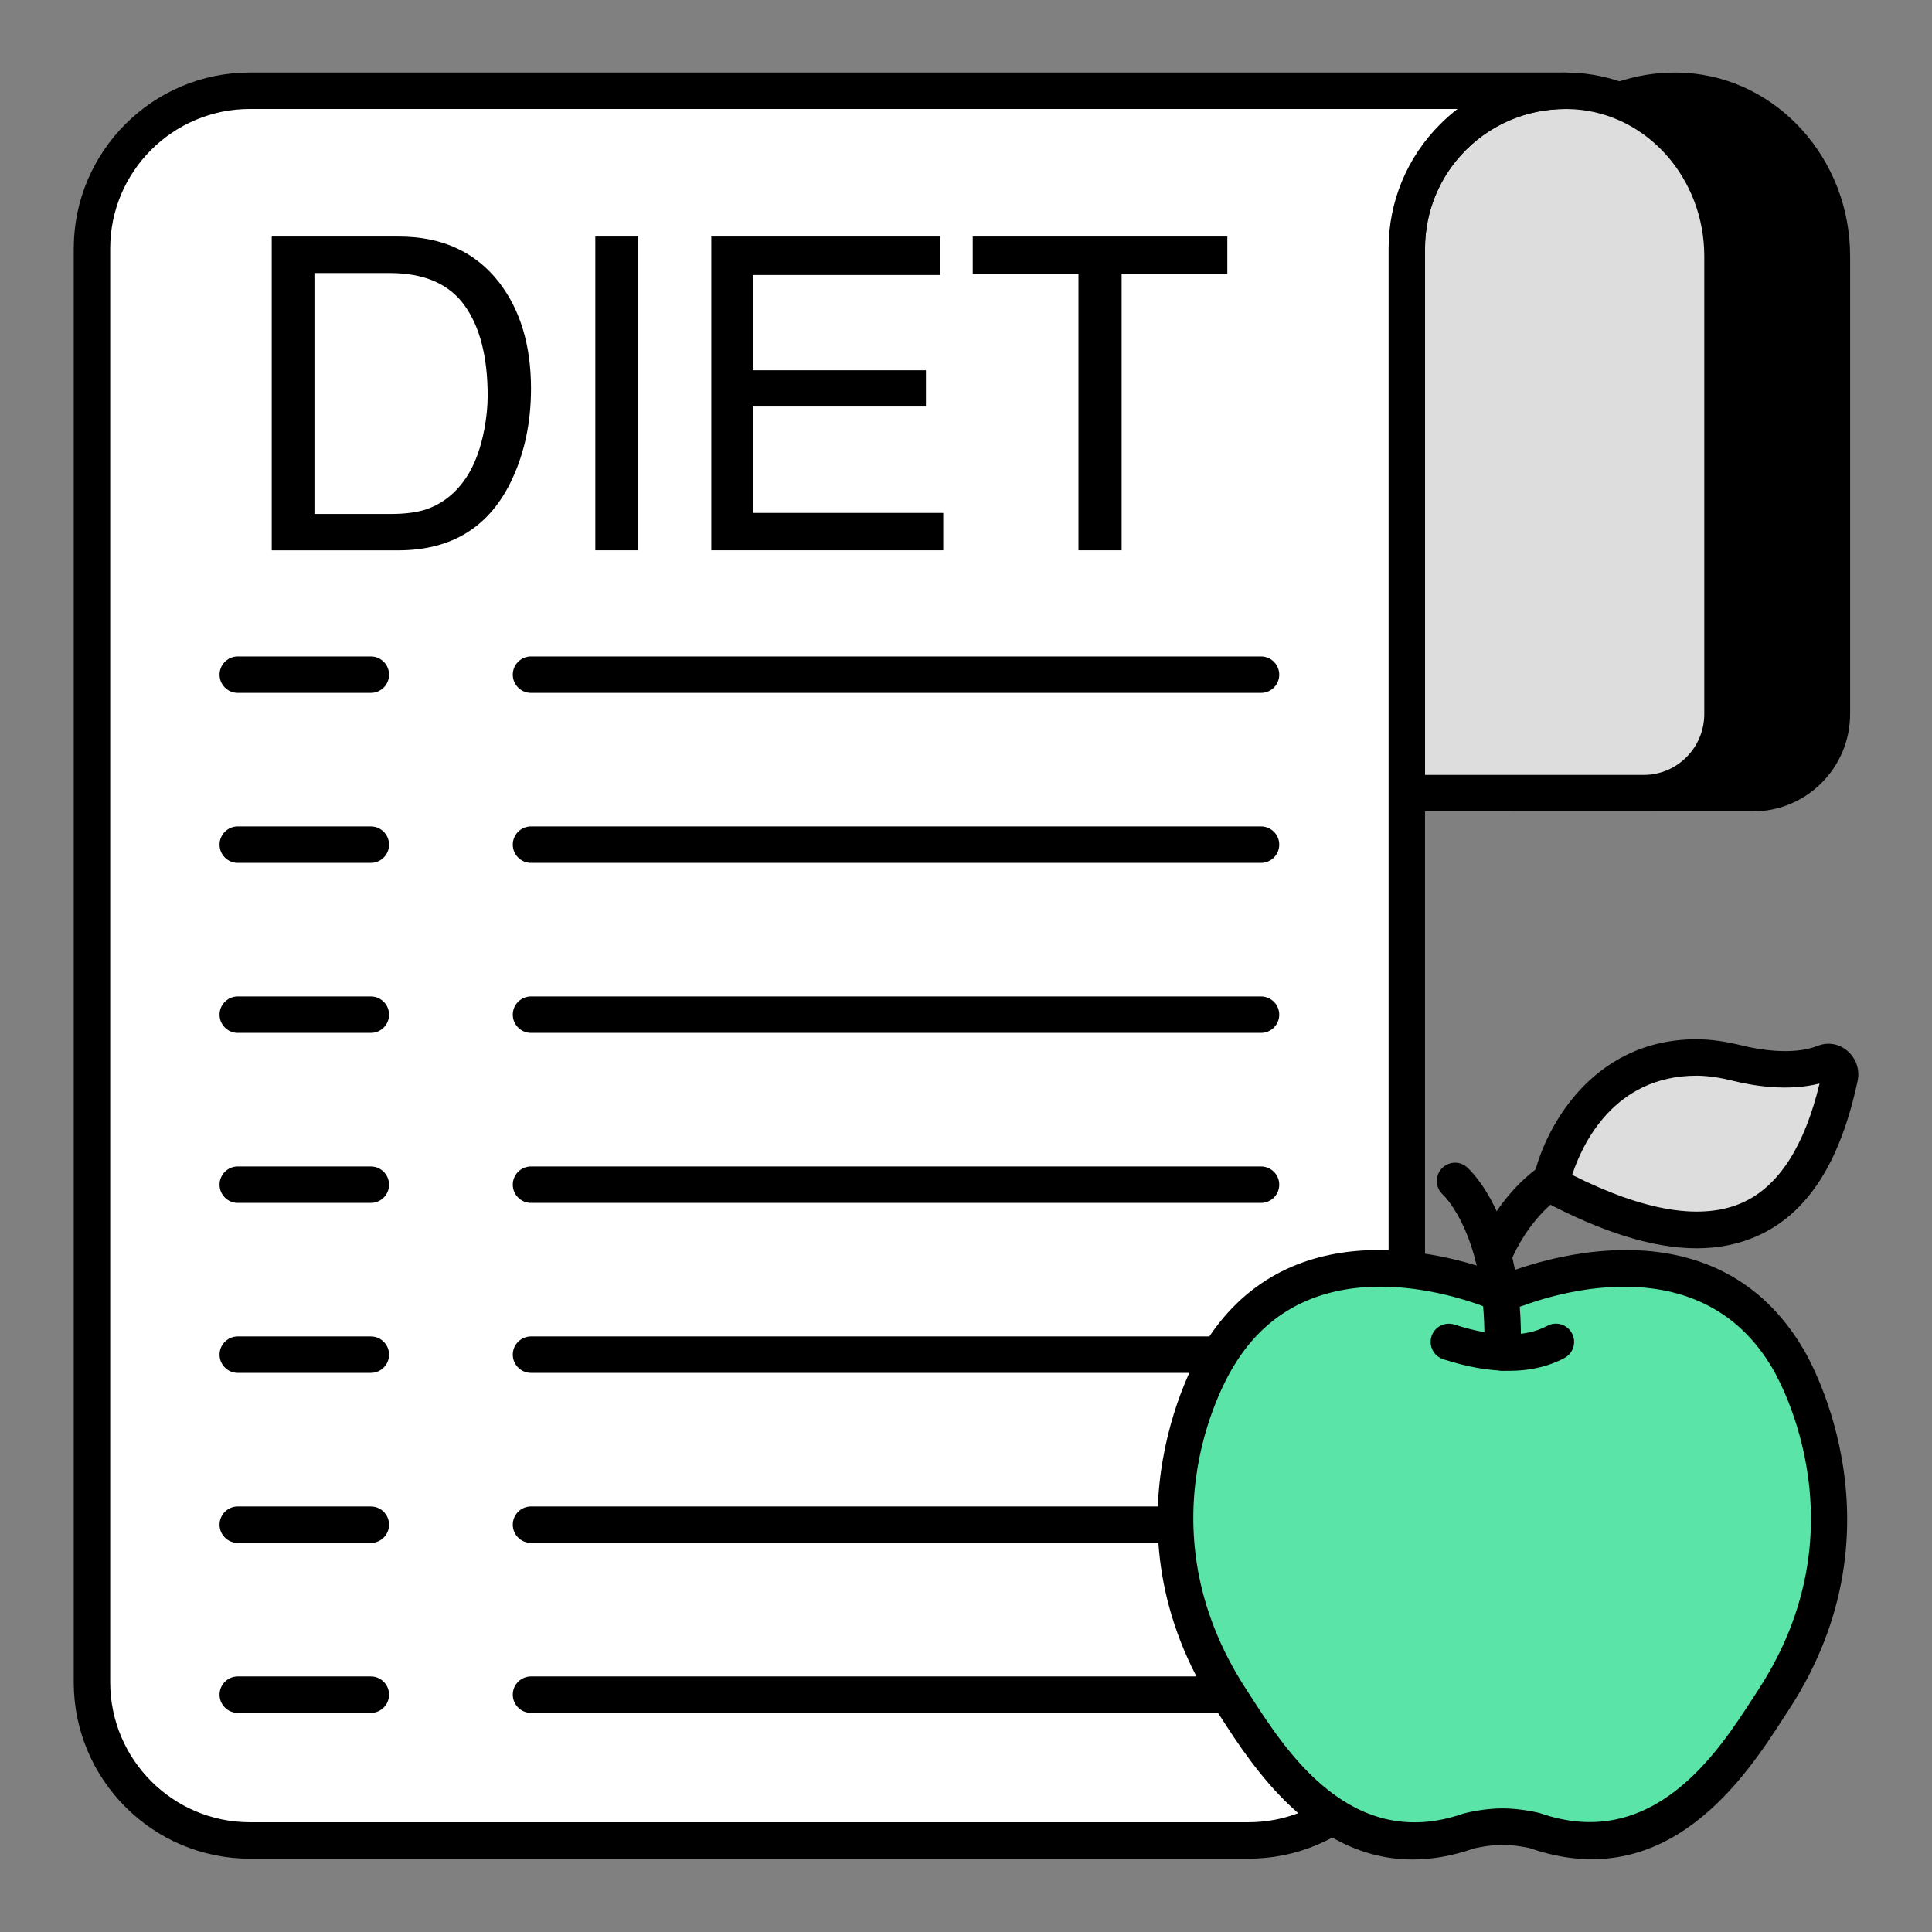 <svg xmlns="http://www.w3.org/2000/svg" enable-background="new 0 0 53 53" viewBox="0 0 53 53"><rect x="0" y="0" width="53" height="53" fill="#808080" stroke="none"/><path d="M50.253,7.028v12.56c0,1.2-0.97,2.17-2.16,2.17h-6.5V6.818
			c0-1.2,0.49-2.28,1.27-3.06c0.84-0.84,2.04-1.35,3.36-1.26
			C48.533,2.648,50.253,4.708,50.253,7.028z"/><path d="M48.093,22.258h-6.5c-0.276,0-0.5-0.224-0.5-0.5V6.819
			c0-1.288,0.503-2.5,1.417-3.414c0.988-0.988,2.352-1.492,3.748-1.405
			c2.52,0.163,4.496,2.372,4.496,5.029v12.56
			C50.753,21.061,49.56,22.258,48.093,22.258z M42.093,21.258h6
			c0.915,0,1.66-0.749,1.66-1.67V7.029c0-2.131-1.564-3.902-3.562-4.031
			c-1.109-0.069-2.19,0.331-2.975,1.114c-0.725,0.725-1.124,1.687-1.124,2.707
			V21.258z"/><path fill="#ddd" d="M47.253,7.028v12.56c0,1.2-0.97,2.17-2.16,2.17h-6.5V6.818
			c0-1.2,0.49-2.28,1.27-3.06c0.84-0.84,2.04-1.35,3.36-1.26
			C45.533,2.648,47.253,4.708,47.253,7.028z"/><path d="M45.093,22.258h-6.5c-0.276,0-0.5-0.224-0.5-0.5V6.819
			c0-1.288,0.503-2.5,1.417-3.414c0.989-0.988,2.356-1.492,3.748-1.405
			c2.52,0.163,4.496,2.372,4.496,5.029v12.56
			C47.753,21.061,46.56,22.258,45.093,22.258z M39.093,21.258h6
			c0.916,0,1.66-0.749,1.66-1.67V7.029c0-2.131-1.564-3.902-3.562-4.031
			c-1.109-0.069-2.19,0.331-2.975,1.114c-0.725,0.725-1.124,1.687-1.124,2.707
			V21.258z"/><path fill="#fff" d="M42.923,2.488c-1.2,0-2.28,0.49-3.06,1.27
			C39.083,4.538,38.593,5.618,38.593,6.818v39.33c0,2.4-1.94,4.34-4.34,4.34
			H6.853c-2.39,0-4.33-1.94-4.33-4.34V6.818c0-2.39,1.94-4.33,4.33-4.33
			H42.923z"/><path d="M34.253,50.989H6.853c-2.663,0-4.83-2.172-4.83-4.841V6.819
			c0-2.663,2.167-4.83,4.83-4.83h36.07c0.276,0,0.5,0.224,0.5,0.5s-0.224,0.5-0.5,0.5
			c-1.021,0-1.982,0.398-2.707,1.123c-0.725,0.725-1.124,1.687-1.124,2.707v39.329
			C39.093,48.817,36.922,50.989,34.253,50.989z M6.853,2.989
			c-2.112,0-3.83,1.718-3.83,3.83v39.329c0,2.118,1.718,3.841,3.83,3.841
			h27.4c2.117,0,3.84-1.723,3.84-3.841V6.819c0-1.288,0.503-2.5,1.417-3.414
			c0.15-0.149,0.308-0.289,0.473-0.416H6.853z"/><path d="M7.454 6.489h3.486c1.184 0 2.102.42 2.754 1.26.582.758.873 1.729.873 2.912 0 .914-.172 1.74-.516 2.479-.605 1.305-1.646 1.957-3.123 1.957H7.454V6.489zM10.706 14.1c.395 0 .719-.041.973-.123.453-.152.824-.445 1.113-.879.23-.348.396-.793.498-1.336.059-.324.088-.625.088-.902 0-1.066-.212-1.895-.636-2.484s-1.106-.885-2.048-.885H8.626v6.609H10.706zM16.331 6.489h1.178v8.607h-1.178V6.489zM19.513 6.489h6.275v1.055h-5.139v2.613h4.752v.996h-4.752v2.918h5.227v1.025h-6.363V6.489zM33.669 6.489V7.514h-2.9v7.582h-1.184V7.514h-2.9V6.489H33.669zM34.593 19.008h-20.026c-.276 0-.5-.224-.5-.5s.224-.5.5-.5h20.026c.276 0 .5.224.5.5S34.87 19.008 34.593 19.008zM34.593 23.671h-20.026c-.276 0-.5-.224-.5-.5s.224-.5.5-.5h20.026c.276 0 .5.224.5.5S34.87 23.671 34.593 23.671zM34.593 28.335h-20.026c-.276 0-.5-.224-.5-.5s.224-.5.5-.5h20.026c.276 0 .5.224.5.5S34.87 28.335 34.593 28.335zM34.593 32.999h-20.026c-.276 0-.5-.224-.5-.5s.224-.5.5-.5h20.026c.276 0 .5.224.5.5S34.87 32.999 34.593 32.999zM34.593 37.662h-20.026c-.276 0-.5-.224-.5-.5s.224-.5.5-.5h20.026c.276 0 .5.224.5.5S34.87 37.662 34.593 37.662zM34.593 42.326h-20.026c-.276 0-.5-.224-.5-.5s.224-.5.5-.5h20.026c.276 0 .5.224.5.5S34.87 42.326 34.593 42.326zM34.593 46.989h-20.026c-.276 0-.5-.224-.5-.5s.224-.5.5-.5h20.026c.276 0 .5.224.5.5S34.87 46.989 34.593 46.989zM10.173 19.008H6.523c-.276 0-.5-.224-.5-.5s.224-.5.5-.5h3.65c.276 0 .5.224.5.5S10.45 19.008 10.173 19.008zM10.173 23.671H6.523c-.276 0-.5-.224-.5-.5s.224-.5.5-.5h3.65c.276 0 .5.224.5.5S10.45 23.671 10.173 23.671zM10.173 28.335H6.523c-.276 0-.5-.224-.5-.5s.224-.5.5-.5h3.65c.276 0 .5.224.5.5S10.45 28.335 10.173 28.335zM10.173 32.999H6.523c-.276 0-.5-.224-.5-.5s.224-.5.5-.5h3.65c.276 0 .5.224.5.5S10.45 32.999 10.173 32.999zM10.173 37.662H6.523c-.276 0-.5-.224-.5-.5s.224-.5.5-.5h3.65c.276 0 .5.224.5.5S10.45 37.662 10.173 37.662zM10.173 42.326H6.523c-.276 0-.5-.224-.5-.5s.224-.5.5-.5h3.65c.276 0 .5.224.5.5S10.45 42.326 10.173 42.326zM10.173 46.989H6.523c-.276 0-.5-.224-.5-.5s.224-.5.5-.5h3.65c.276 0 .5.224.5.5S10.45 46.989 10.173 46.989z"/><path fill="#5ae4a7" d="M48.644,46.646c-0.953,1.463-2.937,4.832-6.525,3.577
				c0,0-0.444-0.113-0.9-0.113c-0.456,0-0.906,0.113-0.906,0.113
				c-3.588,1.255-5.572-2.114-6.525-3.577c-3.233-4.933-0.379-9.415-0.379-9.415
				c2.096-3.517,6.2-2.333,7.443-1.871c0.237,0.089,0.492,0.089,0.728,0
				c1.243-0.462,5.347-1.646,7.443,1.871C49.022,37.231,51.877,41.714,48.644,46.646z
				"/><path d="M38.751,51.011c-2.741,0-4.394-2.56-5.26-3.901l-0.124-0.191
				c-3.37-5.142-0.412-9.908-0.382-9.956c2.288-3.841,6.731-2.556,8.04-2.071
				c0.125,0.047,0.255,0.046,0.378,0.001c1.31-0.487,5.752-1.771,8.049,2.083
				c0.022,0.035,2.98,4.802-0.391,9.945l-0.123,0.189
				c-1.031,1.597-3.173,4.918-6.983,3.586l0,0c-0.008,0-0.375-0.086-0.737-0.086
				c-0.385,0-0.781,0.098-0.785,0.099C39.832,50.918,39.272,51.011,38.751,51.011z
				 M37.866,35.297c-1.417,0-3.002,0.467-4.028,2.189
				c-0.116,0.185-2.642,4.294,0.367,8.885l0.127,0.196
				c0.96,1.487,2.748,4.256,5.815,3.184c0.064-0.019,0.559-0.142,1.071-0.142
				c0.513,0,1.003,0.124,1.023,0.129c3.11,1.088,4.897-1.684,5.857-3.171
				l0.126-0.194c0-0.001,0-0.001,0.001-0.002
				c3.021-4.608,0.402-8.83,0.375-8.872c-1.909-3.201-5.724-2.088-6.848-1.671
				c-0.347,0.129-0.729,0.13-1.078-0.001
				C40.159,35.636,39.073,35.297,37.866,35.297z"/><path d="M41.396,37.606c-0.544,0-1.146-0.105-1.803-0.318
				c-0.263-0.085-0.407-0.366-0.322-0.63c0.084-0.262,0.366-0.405,0.629-0.321
				c1.08,0.35,1.937,0.361,2.546,0.035c0.244-0.133,0.546-0.039,0.677,0.204
				c0.13,0.244,0.039,0.547-0.205,0.677C42.479,37.489,41.97,37.606,41.396,37.606z
				"/><path d="M41.216,37.602c-0.006,0-0.012,0-0.018,0
				c-0.276-0.01-0.492-0.241-0.482-0.517c0.108-3.155-1.122-4.304-1.135-4.315
				c-0.203-0.184-0.223-0.498-0.042-0.703c0.183-0.206,0.492-0.23,0.699-0.051
				c0.066,0.056,1.604,1.421,1.478,5.103
				C41.705,37.389,41.484,37.602,41.216,37.602z"/><path d="M40.964,34.963c-0.056,0-0.112-0.009-0.167-0.029
				c-0.26-0.092-0.396-0.378-0.304-0.638c0.043-0.122,1.095-2.987,4.022-3.043
				c0.003,0,0.007,0,0.01,0c0.272,0,0.495,0.218,0.5,0.49
				c0.005,0.276-0.214,0.505-0.491,0.51c-2.244,0.043-3.091,2.354-3.099,2.377
				C41.363,34.835,41.17,34.963,40.964,34.963z"/><path fill="#ddd" d="M50.469,29.544c-0.846,3.975-3.165,5.491-7.93,2.943
				c0,0,0.709-3.483,4.014-3.479c0.383,0.004,0.76,0.068,1.129,0.161
				c0.523,0.128,1.557,0.308,2.368-0.015C50.286,29.06,50.522,29.295,50.469,29.544
				z"/><path d="M46.544,34.244c-1.194,0-2.597-0.438-4.24-1.315
				c-0.195-0.104-0.298-0.324-0.254-0.541c0.273-1.342,1.565-3.879,4.499-3.879
				c0.002,0,0.004,0,0.006,0c0.387,0.004,0.794,0.062,1.25,0.176
				c0.384,0.094,1.361,0.282,2.061,0.005c0.276-0.109,0.58-0.06,0.811,0.136
				c0.239,0.202,0.348,0.518,0.283,0.822v0.001
				c-0.474,2.225-1.357,3.61-2.704,4.235
				C47.739,34.124,47.17,34.244,46.544,34.244z M43.129,32.23
				c2.01,1.013,3.591,1.263,4.704,0.747c0.974-0.453,1.674-1.547,2.083-3.254
				c-0.862,0.224-1.823,0.062-2.353-0.068c-0.382-0.096-0.712-0.144-1.015-0.146
				c-0.002,0-0.003,0-0.005,0C44.263,29.508,43.395,31.415,43.129,32.23z
				 M50.469,29.543h0.01H50.469z"/></svg>